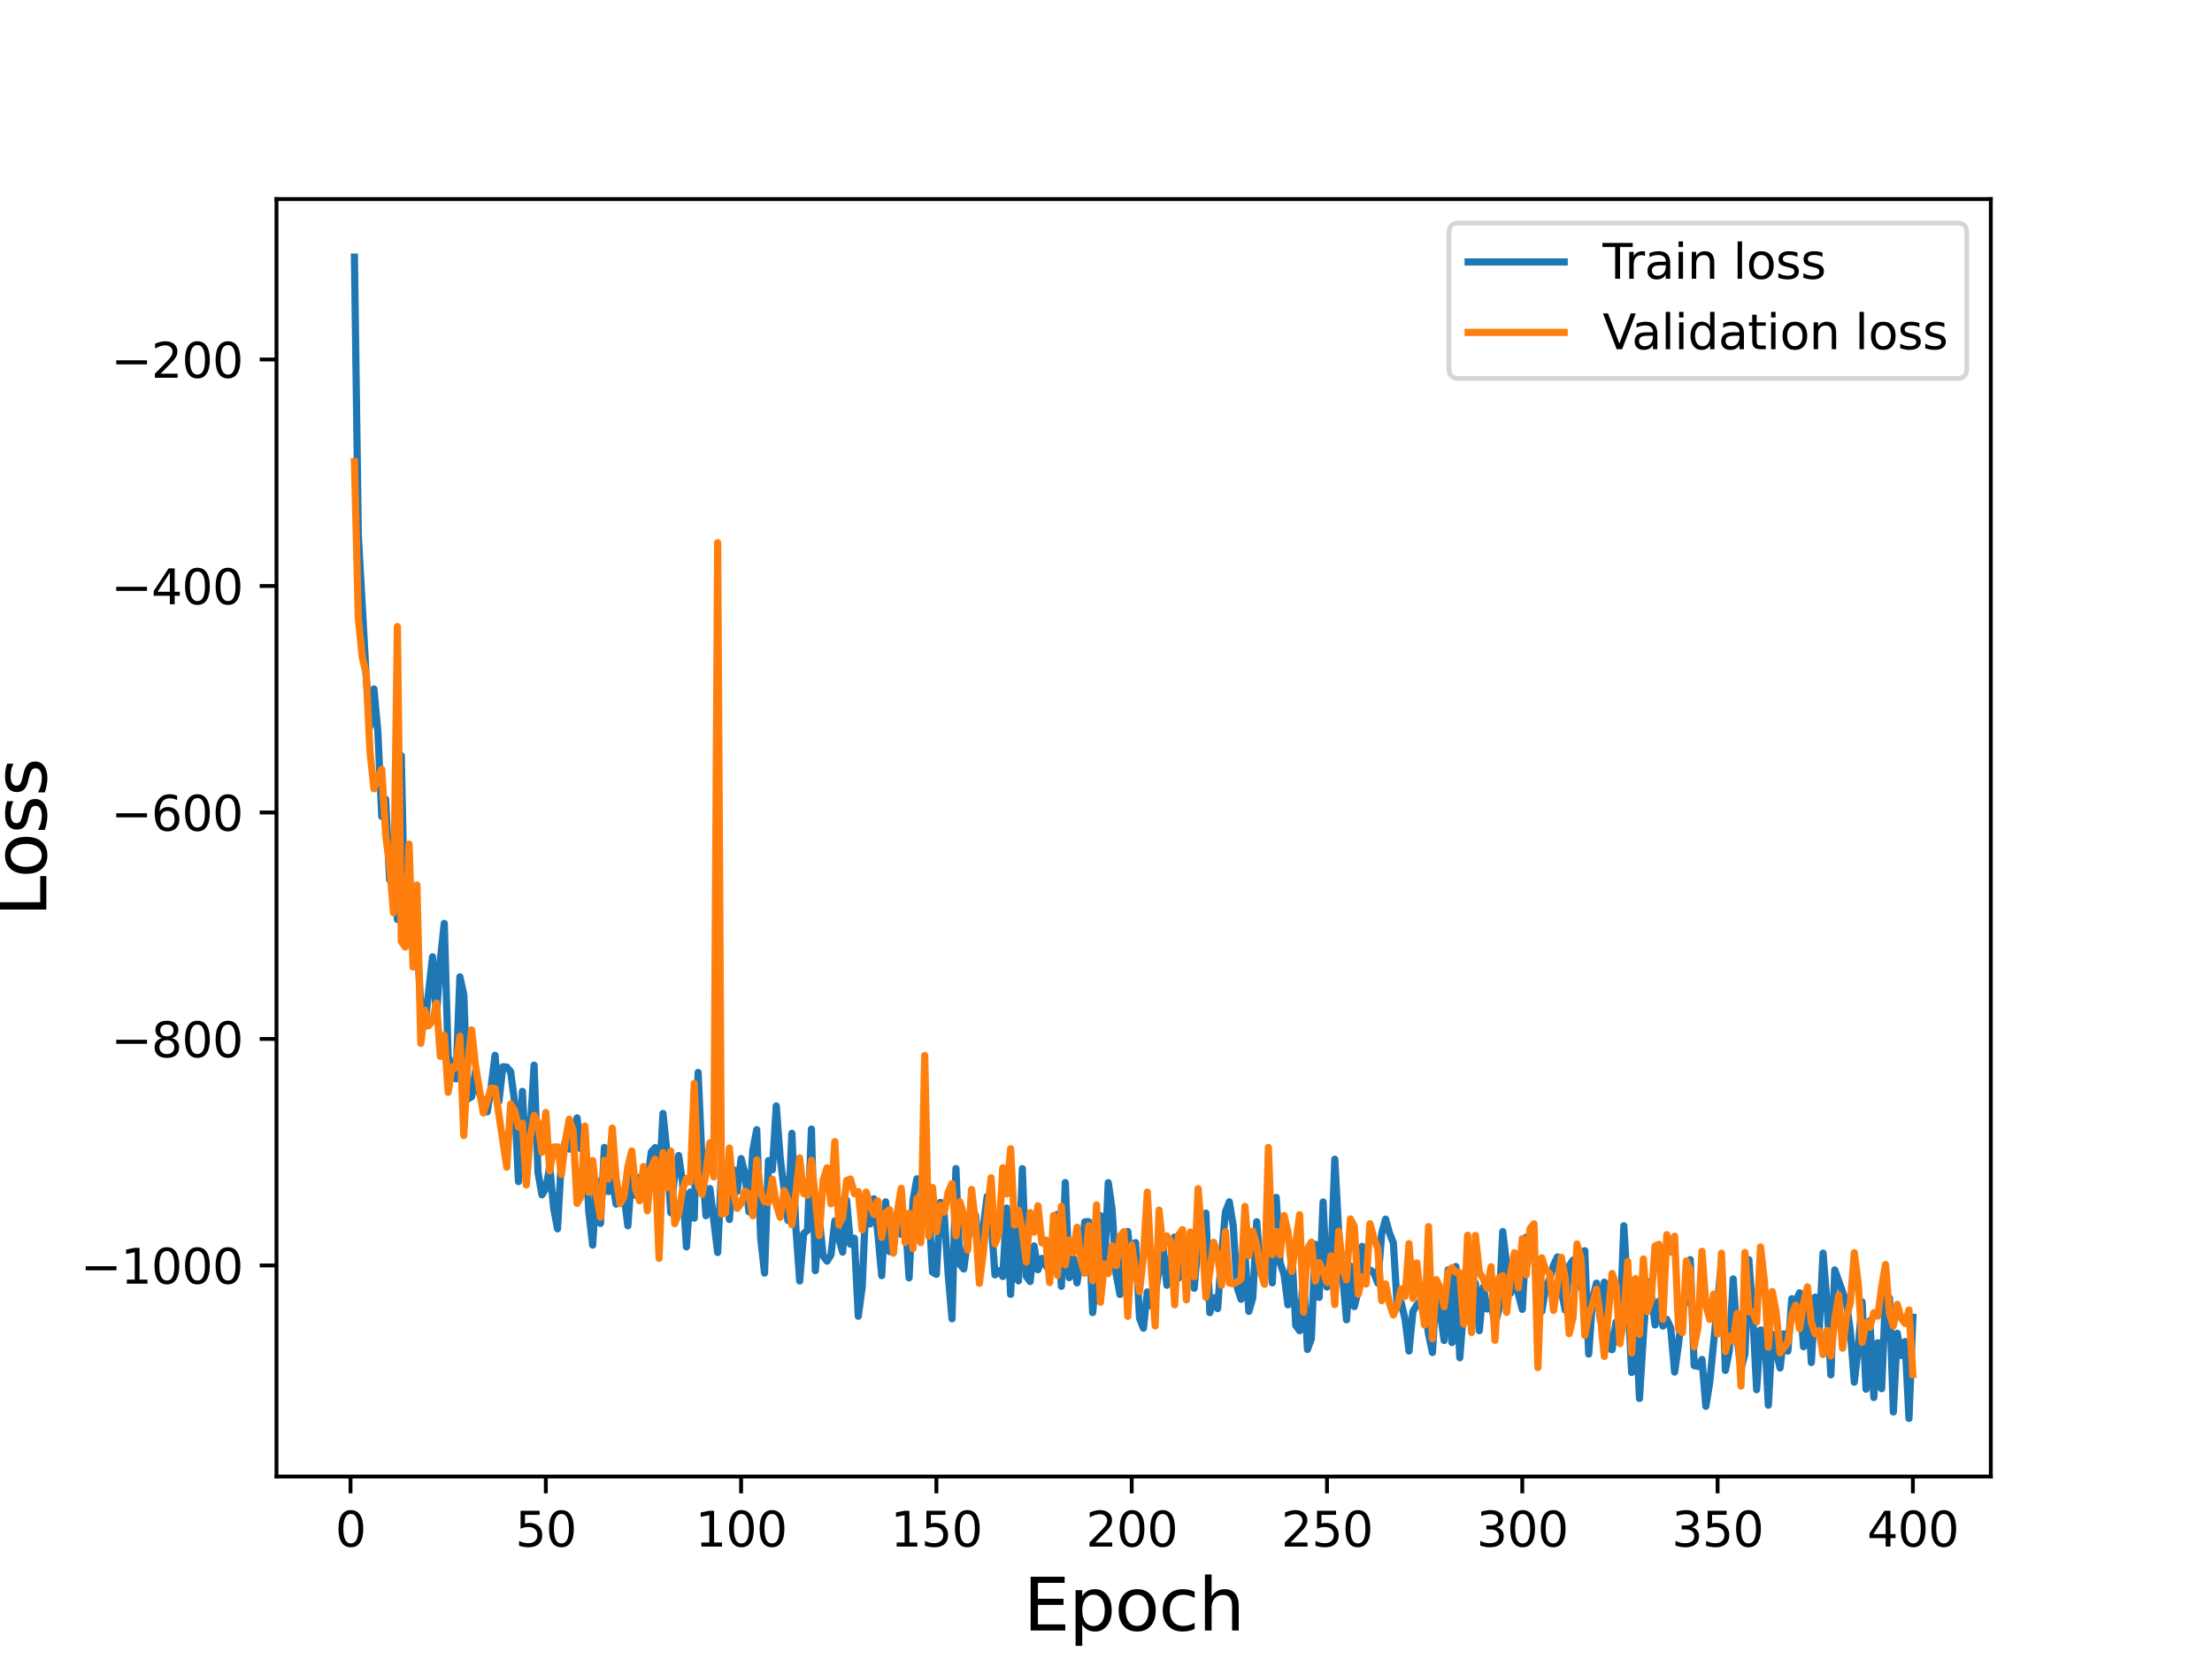 <?xml version="1.0" encoding="utf-8" standalone="no"?>
<!DOCTYPE svg PUBLIC "-//W3C//DTD SVG 1.1//EN"
  "http://www.w3.org/Graphics/SVG/1.1/DTD/svg11.dtd">
<svg height="345.6pt" version="1.1" viewBox="0 0 460.8 345.6" width="460.8pt" xmlns="http://www.w3.org/2000/svg" xmlns:xlink="http://www.w3.org/1999/xlink">
 <defs>
  <style type="text/css">*{stroke-linecap:butt;stroke-linejoin:round;}</style>
 </defs>
 <g id="figure_1">
  <g id="patch_1">
   <path d="M 0 345.6 
L 460.8 345.6 
L 460.8 0 
L 0 0 
z
" style="fill:#ffffff;"/>
  </g>
  <g id="axes_1">
   <g id="patch_2">
    <path d="M 57.6 307.584 
L 414.72 307.584 
L 414.72 41.472 
L 57.6 41.472 
z
" style="fill:#ffffff;"/>
   </g>
   <g id="matplotlib.axis_1">
    <g id="xtick_1">
     <g id="line2d_1">
      <defs>
       <path d="M 0 0 
L 0 3.5 
" id="mc1649edd85" style="stroke:#000000;stroke-width:0.8;"/>
      </defs>
      <g>
       <use style="stroke:#000000;stroke-width:0.8;" x="73.019" xlink:href="#mc1649edd85" y="307.584"/>
      </g>
     </g>
     <g id="text_1">
      <!-- 0 -->
      <g transform="translate(69.838 322.182)scale(0.1 -0.1)">
       <defs>
        <path d="M 2034 4250 
Q 1547 4250 1301 3770 
Q 1056 3291 1056 2328 
Q 1056 1369 1301 889 
Q 1547 409 2034 409 
Q 2525 409 2770 889 
Q 3016 1369 3016 2328 
Q 3016 3291 2770 3770 
Q 2525 4250 2034 4250 
z
M 2034 4750 
Q 2819 4750 3233 4129 
Q 3647 3509 3647 2328 
Q 3647 1150 3233 529 
Q 2819 -91 2034 -91 
Q 1250 -91 836 529 
Q 422 1150 422 2328 
Q 422 3509 836 4129 
Q 1250 4750 2034 4750 
z
" id="DejaVuSans-30" transform="scale(0.016)"/>
       </defs>
       <use xlink:href="#DejaVuSans-30"/>
      </g>
     </g>
    </g>
    <g id="xtick_2">
     <g id="line2d_2">
      <g>
       <use style="stroke:#000000;stroke-width:0.8;" x="113.703" xlink:href="#mc1649edd85" y="307.584"/>
      </g>
     </g>
     <g id="text_2">
      <!-- 50 -->
      <g transform="translate(107.34 322.182)scale(0.1 -0.1)">
       <defs>
        <path d="M 691 4666 
L 3169 4666 
L 3169 4134 
L 1269 4134 
L 1269 2991 
Q 1406 3038 1543 3061 
Q 1681 3084 1819 3084 
Q 2600 3084 3056 2656 
Q 3513 2228 3513 1497 
Q 3513 744 3044 326 
Q 2575 -91 1722 -91 
Q 1428 -91 1123 -41 
Q 819 9 494 109 
L 494 744 
Q 775 591 1075 516 
Q 1375 441 1709 441 
Q 2250 441 2565 725 
Q 2881 1009 2881 1497 
Q 2881 1984 2565 2268 
Q 2250 2553 1709 2553 
Q 1456 2553 1204 2497 
Q 953 2441 691 2322 
L 691 4666 
z
" id="DejaVuSans-35" transform="scale(0.016)"/>
       </defs>
       <use xlink:href="#DejaVuSans-35"/>
       <use x="63.623" xlink:href="#DejaVuSans-30"/>
      </g>
     </g>
    </g>
    <g id="xtick_3">
     <g id="line2d_3">
      <g>
       <use style="stroke:#000000;stroke-width:0.8;" x="154.386" xlink:href="#mc1649edd85" y="307.584"/>
      </g>
     </g>
     <g id="text_3">
      <!-- 100 -->
      <g transform="translate(144.842 322.182)scale(0.1 -0.1)">
       <defs>
        <path d="M 794 531 
L 1825 531 
L 1825 4091 
L 703 3866 
L 703 4441 
L 1819 4666 
L 2450 4666 
L 2450 531 
L 3481 531 
L 3481 0 
L 794 0 
L 794 531 
z
" id="DejaVuSans-31" transform="scale(0.016)"/>
       </defs>
       <use xlink:href="#DejaVuSans-31"/>
       <use x="63.623" xlink:href="#DejaVuSans-30"/>
       <use x="127.246" xlink:href="#DejaVuSans-30"/>
      </g>
     </g>
    </g>
    <g id="xtick_4">
     <g id="line2d_4">
      <g>
       <use style="stroke:#000000;stroke-width:0.8;" x="195.07" xlink:href="#mc1649edd85" y="307.584"/>
      </g>
     </g>
     <g id="text_4">
      <!-- 150 -->
      <g transform="translate(185.526 322.182)scale(0.1 -0.1)">
       <use xlink:href="#DejaVuSans-31"/>
       <use x="63.623" xlink:href="#DejaVuSans-35"/>
       <use x="127.246" xlink:href="#DejaVuSans-30"/>
      </g>
     </g>
    </g>
    <g id="xtick_5">
     <g id="line2d_5">
      <g>
       <use style="stroke:#000000;stroke-width:0.8;" x="235.753" xlink:href="#mc1649edd85" y="307.584"/>
      </g>
     </g>
     <g id="text_5">
      <!-- 200 -->
      <g transform="translate(226.209 322.182)scale(0.1 -0.1)">
       <defs>
        <path d="M 1228 531 
L 3431 531 
L 3431 0 
L 469 0 
L 469 531 
Q 828 903 1448 1529 
Q 2069 2156 2228 2338 
Q 2531 2678 2651 2914 
Q 2772 3150 2772 3378 
Q 2772 3750 2511 3984 
Q 2250 4219 1831 4219 
Q 1534 4219 1204 4116 
Q 875 4013 500 3803 
L 500 4441 
Q 881 4594 1212 4672 
Q 1544 4750 1819 4750 
Q 2544 4750 2975 4387 
Q 3406 4025 3406 3419 
Q 3406 3131 3298 2873 
Q 3191 2616 2906 2266 
Q 2828 2175 2409 1742 
Q 1991 1309 1228 531 
z
" id="DejaVuSans-32" transform="scale(0.016)"/>
       </defs>
       <use xlink:href="#DejaVuSans-32"/>
       <use x="63.623" xlink:href="#DejaVuSans-30"/>
       <use x="127.246" xlink:href="#DejaVuSans-30"/>
      </g>
     </g>
    </g>
    <g id="xtick_6">
     <g id="line2d_6">
      <g>
       <use style="stroke:#000000;stroke-width:0.8;" x="276.437" xlink:href="#mc1649edd85" y="307.584"/>
      </g>
     </g>
     <g id="text_6">
      <!-- 250 -->
      <g transform="translate(266.893 322.182)scale(0.1 -0.1)">
       <use xlink:href="#DejaVuSans-32"/>
       <use x="63.623" xlink:href="#DejaVuSans-35"/>
       <use x="127.246" xlink:href="#DejaVuSans-30"/>
      </g>
     </g>
    </g>
    <g id="xtick_7">
     <g id="line2d_7">
      <g>
       <use style="stroke:#000000;stroke-width:0.8;" x="317.12" xlink:href="#mc1649edd85" y="307.584"/>
      </g>
     </g>
     <g id="text_7">
      <!-- 300 -->
      <g transform="translate(307.576 322.182)scale(0.1 -0.1)">
       <defs>
        <path d="M 2597 2516 
Q 3050 2419 3304 2112 
Q 3559 1806 3559 1356 
Q 3559 666 3084 287 
Q 2609 -91 1734 -91 
Q 1441 -91 1130 -33 
Q 819 25 488 141 
L 488 750 
Q 750 597 1062 519 
Q 1375 441 1716 441 
Q 2309 441 2620 675 
Q 2931 909 2931 1356 
Q 2931 1769 2642 2001 
Q 2353 2234 1838 2234 
L 1294 2234 
L 1294 2753 
L 1863 2753 
Q 2328 2753 2575 2939 
Q 2822 3125 2822 3475 
Q 2822 3834 2567 4026 
Q 2313 4219 1838 4219 
Q 1578 4219 1281 4162 
Q 984 4106 628 3988 
L 628 4550 
Q 988 4650 1302 4700 
Q 1616 4750 1894 4750 
Q 2613 4750 3031 4423 
Q 3450 4097 3450 3541 
Q 3450 3153 3228 2886 
Q 3006 2619 2597 2516 
z
" id="DejaVuSans-33" transform="scale(0.016)"/>
       </defs>
       <use xlink:href="#DejaVuSans-33"/>
       <use x="63.623" xlink:href="#DejaVuSans-30"/>
       <use x="127.246" xlink:href="#DejaVuSans-30"/>
      </g>
     </g>
    </g>
    <g id="xtick_8">
     <g id="line2d_8">
      <g>
       <use style="stroke:#000000;stroke-width:0.8;" x="357.804" xlink:href="#mc1649edd85" y="307.584"/>
      </g>
     </g>
     <g id="text_8">
      <!-- 350 -->
      <g transform="translate(348.26 322.182)scale(0.1 -0.1)">
       <use xlink:href="#DejaVuSans-33"/>
       <use x="63.623" xlink:href="#DejaVuSans-35"/>
       <use x="127.246" xlink:href="#DejaVuSans-30"/>
      </g>
     </g>
    </g>
    <g id="xtick_9">
     <g id="line2d_9">
      <g>
       <use style="stroke:#000000;stroke-width:0.8;" x="398.487" xlink:href="#mc1649edd85" y="307.584"/>
      </g>
     </g>
     <g id="text_9">
      <!-- 400 -->
      <g transform="translate(388.944 322.182)scale(0.1 -0.1)">
       <defs>
        <path d="M 2419 4116 
L 825 1625 
L 2419 1625 
L 2419 4116 
z
M 2253 4666 
L 3047 4666 
L 3047 1625 
L 3713 1625 
L 3713 1100 
L 3047 1100 
L 3047 0 
L 2419 0 
L 2419 1100 
L 313 1100 
L 313 1709 
L 2253 4666 
z
" id="DejaVuSans-34" transform="scale(0.016)"/>
       </defs>
       <use xlink:href="#DejaVuSans-34"/>
       <use x="63.623" xlink:href="#DejaVuSans-30"/>
       <use x="127.246" xlink:href="#DejaVuSans-30"/>
      </g>
     </g>
    </g>
    <g id="text_10">
     <!-- Epoch -->
     <g transform="translate(213.194 339.66)scale(0.15 -0.15)">
      <defs>
       <path d="M 628 4666 
L 3578 4666 
L 3578 4134 
L 1259 4134 
L 1259 2753 
L 3481 2753 
L 3481 2222 
L 1259 2222 
L 1259 531 
L 3634 531 
L 3634 0 
L 628 0 
L 628 4666 
z
" id="DejaVuSans-45" transform="scale(0.016)"/>
       <path d="M 1159 525 
L 1159 -1331 
L 581 -1331 
L 581 3500 
L 1159 3500 
L 1159 2969 
Q 1341 3281 1617 3432 
Q 1894 3584 2278 3584 
Q 2916 3584 3314 3078 
Q 3713 2572 3713 1747 
Q 3713 922 3314 415 
Q 2916 -91 2278 -91 
Q 1894 -91 1617 61 
Q 1341 213 1159 525 
z
M 3116 1747 
Q 3116 2381 2855 2742 
Q 2594 3103 2138 3103 
Q 1681 3103 1420 2742 
Q 1159 2381 1159 1747 
Q 1159 1113 1420 752 
Q 1681 391 2138 391 
Q 2594 391 2855 752 
Q 3116 1113 3116 1747 
z
" id="DejaVuSans-70" transform="scale(0.016)"/>
       <path d="M 1959 3097 
Q 1497 3097 1228 2736 
Q 959 2375 959 1747 
Q 959 1119 1226 758 
Q 1494 397 1959 397 
Q 2419 397 2687 759 
Q 2956 1122 2956 1747 
Q 2956 2369 2687 2733 
Q 2419 3097 1959 3097 
z
M 1959 3584 
Q 2709 3584 3137 3096 
Q 3566 2609 3566 1747 
Q 3566 888 3137 398 
Q 2709 -91 1959 -91 
Q 1206 -91 779 398 
Q 353 888 353 1747 
Q 353 2609 779 3096 
Q 1206 3584 1959 3584 
z
" id="DejaVuSans-6f" transform="scale(0.016)"/>
       <path d="M 3122 3366 
L 3122 2828 
Q 2878 2963 2633 3030 
Q 2388 3097 2138 3097 
Q 1578 3097 1268 2742 
Q 959 2388 959 1747 
Q 959 1106 1268 751 
Q 1578 397 2138 397 
Q 2388 397 2633 464 
Q 2878 531 3122 666 
L 3122 134 
Q 2881 22 2623 -34 
Q 2366 -91 2075 -91 
Q 1284 -91 818 406 
Q 353 903 353 1747 
Q 353 2603 823 3093 
Q 1294 3584 2113 3584 
Q 2378 3584 2631 3529 
Q 2884 3475 3122 3366 
z
" id="DejaVuSans-63" transform="scale(0.016)"/>
       <path d="M 3513 2113 
L 3513 0 
L 2938 0 
L 2938 2094 
Q 2938 2591 2744 2837 
Q 2550 3084 2163 3084 
Q 1697 3084 1428 2787 
Q 1159 2491 1159 1978 
L 1159 0 
L 581 0 
L 581 4863 
L 1159 4863 
L 1159 2956 
Q 1366 3272 1645 3428 
Q 1925 3584 2291 3584 
Q 2894 3584 3203 3211 
Q 3513 2838 3513 2113 
z
" id="DejaVuSans-68" transform="scale(0.016)"/>
      </defs>
      <use xlink:href="#DejaVuSans-45"/>
      <use x="63.184" xlink:href="#DejaVuSans-70"/>
      <use x="126.66" xlink:href="#DejaVuSans-6f"/>
      <use x="187.842" xlink:href="#DejaVuSans-63"/>
      <use x="242.822" xlink:href="#DejaVuSans-68"/>
     </g>
    </g>
   </g>
   <g id="matplotlib.axis_2">
    <g id="ytick_1">
     <g id="line2d_10">
      <defs>
       <path d="M 0 0 
L -3.5 0 
" id="m09f3c24657" style="stroke:#000000;stroke-width:0.8;"/>
      </defs>
      <g>
       <use style="stroke:#000000;stroke-width:0.8;" x="57.6" xlink:href="#m09f3c24657" y="263.615"/>
      </g>
     </g>
     <g id="text_11">
      <!-- −1000 -->
      <g transform="translate(16.77 267.414)scale(0.1 -0.1)">
       <defs>
        <path d="M 678 2272 
L 4684 2272 
L 4684 1741 
L 678 1741 
L 678 2272 
z
" id="DejaVuSans-2212" transform="scale(0.016)"/>
       </defs>
       <use xlink:href="#DejaVuSans-2212"/>
       <use x="83.789" xlink:href="#DejaVuSans-31"/>
       <use x="147.412" xlink:href="#DejaVuSans-30"/>
       <use x="211.035" xlink:href="#DejaVuSans-30"/>
       <use x="274.658" xlink:href="#DejaVuSans-30"/>
      </g>
     </g>
    </g>
    <g id="ytick_2">
     <g id="line2d_11">
      <g>
       <use style="stroke:#000000;stroke-width:0.8;" x="57.6" xlink:href="#m09f3c24657" y="216.435"/>
      </g>
     </g>
     <g id="text_12">
      <!-- −800 -->
      <g transform="translate(23.133 220.234)scale(0.1 -0.1)">
       <defs>
        <path d="M 2034 2216 
Q 1584 2216 1326 1975 
Q 1069 1734 1069 1313 
Q 1069 891 1326 650 
Q 1584 409 2034 409 
Q 2484 409 2743 651 
Q 3003 894 3003 1313 
Q 3003 1734 2745 1975 
Q 2488 2216 2034 2216 
z
M 1403 2484 
Q 997 2584 770 2862 
Q 544 3141 544 3541 
Q 544 4100 942 4425 
Q 1341 4750 2034 4750 
Q 2731 4750 3128 4425 
Q 3525 4100 3525 3541 
Q 3525 3141 3298 2862 
Q 3072 2584 2669 2484 
Q 3125 2378 3379 2068 
Q 3634 1759 3634 1313 
Q 3634 634 3220 271 
Q 2806 -91 2034 -91 
Q 1263 -91 848 271 
Q 434 634 434 1313 
Q 434 1759 690 2068 
Q 947 2378 1403 2484 
z
M 1172 3481 
Q 1172 3119 1398 2916 
Q 1625 2713 2034 2713 
Q 2441 2713 2670 2916 
Q 2900 3119 2900 3481 
Q 2900 3844 2670 4047 
Q 2441 4250 2034 4250 
Q 1625 4250 1398 4047 
Q 1172 3844 1172 3481 
z
" id="DejaVuSans-38" transform="scale(0.016)"/>
       </defs>
       <use xlink:href="#DejaVuSans-2212"/>
       <use x="83.789" xlink:href="#DejaVuSans-38"/>
       <use x="147.412" xlink:href="#DejaVuSans-30"/>
       <use x="211.035" xlink:href="#DejaVuSans-30"/>
      </g>
     </g>
    </g>
    <g id="ytick_3">
     <g id="line2d_12">
      <g>
       <use style="stroke:#000000;stroke-width:0.8;" x="57.6" xlink:href="#m09f3c24657" y="169.254"/>
      </g>
     </g>
     <g id="text_13">
      <!-- −600 -->
      <g transform="translate(23.133 173.053)scale(0.1 -0.1)">
       <defs>
        <path d="M 2113 2584 
Q 1688 2584 1439 2293 
Q 1191 2003 1191 1497 
Q 1191 994 1439 701 
Q 1688 409 2113 409 
Q 2538 409 2786 701 
Q 3034 994 3034 1497 
Q 3034 2003 2786 2293 
Q 2538 2584 2113 2584 
z
M 3366 4563 
L 3366 3988 
Q 3128 4100 2886 4159 
Q 2644 4219 2406 4219 
Q 1781 4219 1451 3797 
Q 1122 3375 1075 2522 
Q 1259 2794 1537 2939 
Q 1816 3084 2150 3084 
Q 2853 3084 3261 2657 
Q 3669 2231 3669 1497 
Q 3669 778 3244 343 
Q 2819 -91 2113 -91 
Q 1303 -91 875 529 
Q 447 1150 447 2328 
Q 447 3434 972 4092 
Q 1497 4750 2381 4750 
Q 2619 4750 2861 4703 
Q 3103 4656 3366 4563 
z
" id="DejaVuSans-36" transform="scale(0.016)"/>
       </defs>
       <use xlink:href="#DejaVuSans-2212"/>
       <use x="83.789" xlink:href="#DejaVuSans-36"/>
       <use x="147.412" xlink:href="#DejaVuSans-30"/>
       <use x="211.035" xlink:href="#DejaVuSans-30"/>
      </g>
     </g>
    </g>
    <g id="ytick_4">
     <g id="line2d_13">
      <g>
       <use style="stroke:#000000;stroke-width:0.8;" x="57.6" xlink:href="#m09f3c24657" y="122.073"/>
      </g>
     </g>
     <g id="text_14">
      <!-- −400 -->
      <g transform="translate(23.133 125.873)scale(0.1 -0.1)">
       <use xlink:href="#DejaVuSans-2212"/>
       <use x="83.789" xlink:href="#DejaVuSans-34"/>
       <use x="147.412" xlink:href="#DejaVuSans-30"/>
       <use x="211.035" xlink:href="#DejaVuSans-30"/>
      </g>
     </g>
    </g>
    <g id="ytick_5">
     <g id="line2d_14">
      <g>
       <use style="stroke:#000000;stroke-width:0.8;" x="57.6" xlink:href="#m09f3c24657" y="74.893"/>
      </g>
     </g>
     <g id="text_15">
      <!-- −200 -->
      <g transform="translate(23.133 78.692)scale(0.1 -0.1)">
       <use xlink:href="#DejaVuSans-2212"/>
       <use x="83.789" xlink:href="#DejaVuSans-32"/>
       <use x="147.412" xlink:href="#DejaVuSans-30"/>
       <use x="211.035" xlink:href="#DejaVuSans-30"/>
      </g>
     </g>
    </g>
    <g id="text_16">
     <!-- Loss -->
     <g transform="translate(9.651 190.979)rotate(-90)scale(0.15 -0.15)">
      <defs>
       <path d="M 628 4666 
L 1259 4666 
L 1259 531 
L 3531 531 
L 3531 0 
L 628 0 
L 628 4666 
z
" id="DejaVuSans-4c" transform="scale(0.016)"/>
       <path d="M 2834 3397 
L 2834 2853 
Q 2591 2978 2328 3040 
Q 2066 3103 1784 3103 
Q 1356 3103 1142 2972 
Q 928 2841 928 2578 
Q 928 2378 1081 2264 
Q 1234 2150 1697 2047 
L 1894 2003 
Q 2506 1872 2764 1633 
Q 3022 1394 3022 966 
Q 3022 478 2636 193 
Q 2250 -91 1575 -91 
Q 1294 -91 989 -36 
Q 684 19 347 128 
L 347 722 
Q 666 556 975 473 
Q 1284 391 1588 391 
Q 1994 391 2212 530 
Q 2431 669 2431 922 
Q 2431 1156 2273 1281 
Q 2116 1406 1581 1522 
L 1381 1569 
Q 847 1681 609 1914 
Q 372 2147 372 2553 
Q 372 3047 722 3315 
Q 1072 3584 1716 3584 
Q 2034 3584 2315 3537 
Q 2597 3491 2834 3397 
z
" id="DejaVuSans-73" transform="scale(0.016)"/>
      </defs>
      <use xlink:href="#DejaVuSans-4c"/>
      <use x="53.963" xlink:href="#DejaVuSans-6f"/>
      <use x="115.145" xlink:href="#DejaVuSans-73"/>
      <use x="167.244" xlink:href="#DejaVuSans-73"/>
     </g>
    </g>
   </g>
   <g id="line2d_15">
    <path clip-path="url(#pfbfbd56c27)" d="M 73.833 53.568 
L 74.646 111.462 
L 76.274 140.775 
L 77.087 151.273 
L 77.901 143.522 
L 78.715 152.444 
L 79.528 170.084 
L 80.342 166.519 
L 81.156 183.264 
L 81.969 178.668 
L 82.783 191.557 
L 83.597 157.429 
L 84.41 196.372 
L 85.224 196.772 
L 86.038 193.053 
L 86.851 194.64 
L 87.665 209.875 
L 88.479 213.822 
L 90.106 199.319 
L 90.92 211.626 
L 91.733 199.94 
L 92.547 192.365 
L 93.361 220.194 
L 94.174 221.853 
L 94.988 224.746 
L 95.802 203.488 
L 96.616 207.201 
L 97.429 228.954 
L 98.243 228.474 
L 99.057 223.145 
L 99.87 227.806 
L 100.684 229.956 
L 101.498 231.607 
L 102.311 226.451 
L 103.125 219.845 
L 103.939 229.442 
L 104.752 222.228 
L 105.566 222.283 
L 106.38 223.268 
L 107.193 229.496 
L 108.007 246.145 
L 108.821 227.354 
L 109.634 243.113 
L 110.448 235.601 
L 111.262 221.894 
L 112.075 244.215 
L 112.889 248.904 
L 113.703 247.618 
L 114.516 243.035 
L 115.33 251.66 
L 116.144 255.984 
L 116.957 241.314 
L 117.771 237.695 
L 118.585 239.379 
L 119.398 236.551 
L 120.212 232.875 
L 121.026 239.34 
L 121.839 235.788 
L 122.653 252.352 
L 123.467 259.373 
L 124.28 246.011 
L 125.094 254.862 
L 125.908 239.026 
L 126.721 248.22 
L 127.535 245.908 
L 128.349 250.84 
L 129.162 248.343 
L 129.976 248.901 
L 130.79 255.357 
L 131.603 244.377 
L 132.417 249.036 
L 133.231 245.251 
L 134.044 246.737 
L 134.858 246.433 
L 135.672 239.976 
L 136.485 239.067 
L 137.299 246.754 
L 138.113 231.955 
L 138.926 239.941 
L 139.74 252.631 
L 140.554 244.531 
L 141.367 240.712 
L 142.181 246.308 
L 142.995 259.747 
L 143.808 248.312 
L 144.622 253.775 
L 145.436 223.413 
L 146.249 241.896 
L 147.063 253.252 
L 147.877 247.598 
L 149.504 260.916 
L 150.318 243.213 
L 151.131 243.622 
L 151.945 254.046 
L 152.759 243.637 
L 153.572 248.225 
L 154.386 241.345 
L 155.2 244.635 
L 156.013 252.434 
L 156.827 239.601 
L 157.641 235.326 
L 158.454 257.781 
L 159.268 265.212 
L 160.082 241.778 
L 160.895 243.697 
L 161.709 230.391 
L 162.523 241.147 
L 164.15 254.257 
L 164.964 236.091 
L 165.777 255.523 
L 166.591 266.857 
L 167.405 257.023 
L 168.219 256.265 
L 169.032 235.202 
L 169.846 264.704 
L 170.66 253.784 
L 171.473 261.64 
L 172.287 262.721 
L 173.101 261.415 
L 173.914 254.332 
L 174.728 257.928 
L 175.542 260.838 
L 176.355 250.023 
L 177.169 259.208 
L 177.983 257.947 
L 178.796 274.19 
L 179.61 268.089 
L 180.424 249.303 
L 181.237 254.98 
L 182.051 249.721 
L 182.865 256.873 
L 183.678 265.75 
L 184.492 250.366 
L 185.306 260.728 
L 186.119 253.965 
L 186.933 252.861 
L 187.747 257.133 
L 188.56 253.514 
L 189.374 266.196 
L 190.188 250.058 
L 191.001 245.562 
L 191.815 246.103 
L 192.629 249.767 
L 193.442 251.138 
L 194.256 265.014 
L 195.07 265.476 
L 195.883 250.477 
L 196.697 253.043 
L 197.511 265.291 
L 198.324 274.73 
L 199.138 243.425 
L 199.952 263.351 
L 200.765 264.353 
L 201.579 258.222 
L 202.393 255.385 
L 203.206 253.141 
L 204.02 261.768 
L 205.647 249.231 
L 206.461 254.095 
L 207.275 265.578 
L 208.088 264.679 
L 208.902 265.917 
L 209.716 251.652 
L 210.529 269.636 
L 211.343 252.696 
L 212.157 266.837 
L 212.97 243.442 
L 213.784 265.861 
L 214.598 266.967 
L 215.411 259.55 
L 216.225 264.504 
L 217.039 262.147 
L 217.852 263.638 
L 218.666 264.707 
L 219.48 261.864 
L 220.293 252.964 
L 221.107 267.962 
L 221.921 246.349 
L 222.734 266.162 
L 223.548 262.088 
L 224.362 267.245 
L 225.175 262.022 
L 225.989 254.528 
L 226.803 254.493 
L 227.616 273.438 
L 228.43 265.01 
L 229.244 253.246 
L 230.057 264.83 
L 230.871 246.375 
L 231.685 252.078 
L 232.498 265.35 
L 233.312 269.666 
L 234.126 262.391 
L 234.939 256.536 
L 235.753 264.73 
L 236.567 258.852 
L 237.381 274.598 
L 238.194 276.685 
L 239.008 269.142 
L 239.822 272.041 
L 240.635 269.656 
L 242.263 259.419 
L 243.076 267.734 
L 244.704 257.684 
L 245.517 266.245 
L 246.331 261.748 
L 247.145 265.257 
L 247.958 263.691 
L 248.772 268.367 
L 249.586 258.675 
L 250.399 261.414 
L 251.213 252.715 
L 252.027 273.451 
L 252.84 270.349 
L 253.654 272.601 
L 254.468 261.608 
L 255.281 252.474 
L 256.095 250.36 
L 256.909 255.426 
L 257.722 268.166 
L 258.536 270.668 
L 259.35 261.193 
L 260.163 273.185 
L 260.977 270.358 
L 261.791 254.505 
L 262.604 265.021 
L 263.418 266.668 
L 264.232 248.699 
L 265.045 267.246 
L 265.859 249.442 
L 266.673 263.116 
L 267.486 265.446 
L 268.3 271.825 
L 269.114 261.011 
L 269.927 276.112 
L 270.741 277.212 
L 271.555 265.188 
L 272.368 281.122 
L 273.182 278.861 
L 273.996 259.205 
L 274.809 270.277 
L 275.623 250.397 
L 276.437 268.106 
L 277.25 263.537 
L 278.064 241.491 
L 278.878 256.685 
L 280.505 274.941 
L 281.319 263.734 
L 282.132 272.194 
L 282.946 268.789 
L 283.76 259.644 
L 284.573 264.377 
L 285.387 264.542 
L 286.201 265.141 
L 287.014 267.287 
L 287.828 256.978 
L 288.642 253.961 
L 289.455 256.836 
L 290.269 258.959 
L 291.083 272.353 
L 291.896 271.386 
L 292.71 274.86 
L 293.524 281.441 
L 294.337 273.197 
L 295.151 271.868 
L 295.965 270.958 
L 296.778 271.994 
L 297.592 277.945 
L 298.406 281.76 
L 299.219 267.617 
L 300.847 279.253 
L 301.66 264.537 
L 302.474 279.688 
L 303.288 263.832 
L 304.101 282.847 
L 304.915 272.318 
L 305.729 275.075 
L 306.543 270.047 
L 307.356 267.291 
L 308.17 277.205 
L 308.984 268.123 
L 309.797 272.69 
L 310.611 271.215 
L 311.425 275.981 
L 312.238 272.842 
L 313.052 256.555 
L 313.866 263.458 
L 314.679 269.398 
L 315.493 266.373 
L 317.12 272.757 
L 317.934 257.718 
L 318.748 257.577 
L 319.561 261.387 
L 320.375 270.004 
L 321.189 273.186 
L 322.002 268.131 
L 322.816 266.446 
L 323.63 263.559 
L 324.443 261.835 
L 325.257 268.828 
L 326.071 272.929 
L 326.884 263.721 
L 327.698 262.501 
L 328.512 266.125 
L 329.325 268.239 
L 330.139 260.545 
L 330.953 282.081 
L 331.766 270.496 
L 332.58 267.301 
L 333.394 275.097 
L 334.207 267.097 
L 335.021 280.849 
L 335.835 281.165 
L 336.648 275.43 
L 337.462 276.108 
L 338.276 255.358 
L 339.089 269.61 
L 339.903 285.916 
L 340.717 272.783 
L 341.53 291.329 
L 342.344 278.183 
L 343.158 266.976 
L 343.971 269.599 
L 344.785 276.008 
L 345.599 271.037 
L 346.412 276.248 
L 347.226 274.856 
L 348.04 276.64 
L 348.853 285.831 
L 349.667 279.979 
L 350.481 272.713 
L 351.294 270.888 
L 352.108 262.401 
L 352.922 284.481 
L 353.735 284.664 
L 354.549 283.192 
L 355.363 292.966 
L 356.176 287.916 
L 358.617 262.975 
L 359.431 285.475 
L 360.245 281.367 
L 361.058 266.419 
L 361.872 278.86 
L 362.686 285.191 
L 363.499 282.037 
L 364.313 262.403 
L 365.127 273.828 
L 365.94 289.501 
L 366.754 277.066 
L 367.568 277.222 
L 368.381 292.734 
L 369.195 277.917 
L 370.822 284.972 
L 371.636 277.862 
L 372.45 281.459 
L 373.263 270.543 
L 374.077 271.056 
L 374.891 269.322 
L 375.704 280.548 
L 376.518 269.582 
L 377.332 283.833 
L 378.146 270.212 
L 378.959 277.498 
L 379.773 261.055 
L 380.587 271.185 
L 381.4 286.407 
L 382.214 264.549 
L 384.655 271.395 
L 385.469 277.359 
L 386.282 287.93 
L 387.096 280.797 
L 387.91 271.216 
L 388.723 289.404 
L 389.537 275.132 
L 390.351 291.129 
L 391.164 279.705 
L 391.978 289.292 
L 392.792 269.844 
L 393.605 270.415 
L 394.419 294.144 
L 395.233 277.739 
L 396.046 282.377 
L 396.86 279.464 
L 397.674 295.488 
L 398.487 274.42 
L 398.487 274.42 
" style="fill:none;stroke:#1f77b4;stroke-linecap:square;stroke-width:1.5;"/>
   </g>
   <g id="line2d_16">
    <path clip-path="url(#pfbfbd56c27)" d="M 73.833 96.175 
L 74.646 128.833 
L 75.46 136.916 
L 76.274 140.255 
L 77.087 156.753 
L 77.901 164.32 
L 78.715 161.944 
L 79.528 160.271 
L 80.342 173.945 
L 81.156 180.152 
L 81.969 190.164 
L 82.783 130.537 
L 83.597 196.092 
L 84.41 197.295 
L 85.224 175.837 
L 86.038 201.45 
L 86.851 184.35 
L 87.665 217.359 
L 88.479 210.452 
L 89.292 213.691 
L 90.106 212.648 
L 90.92 208.951 
L 91.733 220.06 
L 92.547 215.636 
L 93.361 227.546 
L 94.174 222.236 
L 94.988 222.448 
L 95.802 215.882 
L 96.616 236.549 
L 97.429 221.763 
L 98.243 214.539 
L 99.057 222.004 
L 100.684 231.858 
L 102.311 226.69 
L 103.125 226.766 
L 105.566 243.145 
L 106.38 229.985 
L 107.193 231.308 
L 108.007 234.825 
L 108.821 233.981 
L 109.634 246.844 
L 110.448 237.012 
L 111.262 232.36 
L 112.075 233.868 
L 112.889 240.036 
L 113.703 231.752 
L 114.516 243.916 
L 115.33 238.949 
L 116.144 238.922 
L 116.957 244.627 
L 117.771 237.709 
L 118.585 233.14 
L 119.398 235.563 
L 120.212 250.698 
L 121.026 249.304 
L 121.839 234.587 
L 122.653 248.37 
L 123.467 241.772 
L 124.28 249.041 
L 125.094 253.577 
L 125.908 241.719 
L 126.721 245.634 
L 127.535 234.998 
L 128.349 245.36 
L 129.162 250.745 
L 129.976 249.302 
L 130.79 243.075 
L 131.603 239.765 
L 132.417 247.62 
L 133.231 250.149 
L 134.044 243.006 
L 134.858 252.223 
L 135.672 243.289 
L 136.485 241.466 
L 137.299 262.14 
L 138.113 240.131 
L 138.926 247.425 
L 139.74 239.801 
L 140.554 254.902 
L 141.367 252.861 
L 142.181 247.922 
L 142.995 245.511 
L 143.808 246.232 
L 144.622 225.685 
L 145.436 246.747 
L 146.249 248.81 
L 147.063 244.45 
L 147.877 238.057 
L 148.69 245.171 
L 149.504 113.056 
L 150.318 252.901 
L 151.131 252.709 
L 151.945 239.156 
L 152.759 248.25 
L 153.572 251.723 
L 154.386 250.746 
L 155.2 248.123 
L 156.013 248.693 
L 156.827 253.264 
L 157.641 241.631 
L 158.454 248.407 
L 159.268 250.294 
L 160.082 250.519 
L 160.895 245.625 
L 161.709 250.889 
L 162.523 253.573 
L 163.336 248.004 
L 164.15 249.955 
L 164.964 255.128 
L 165.777 248.807 
L 166.591 241.205 
L 167.405 248.616 
L 168.219 248.979 
L 169.032 241.715 
L 170.66 257.394 
L 171.473 245.883 
L 172.287 243.272 
L 173.101 250.795 
L 173.914 237.817 
L 174.728 255.191 
L 175.542 253.68 
L 176.355 245.923 
L 177.169 245.625 
L 177.983 248.671 
L 178.796 248.231 
L 179.61 256.189 
L 180.424 248.334 
L 181.237 250.912 
L 182.051 252.963 
L 182.865 250.184 
L 183.678 257.767 
L 184.492 252.646 
L 185.306 252.015 
L 186.119 261.066 
L 186.933 252.482 
L 187.747 247.556 
L 188.56 258.828 
L 189.374 252.705 
L 190.188 260.095 
L 191.001 249.654 
L 191.815 258.862 
L 192.629 219.893 
L 193.442 257.509 
L 194.256 247.374 
L 195.07 256.577 
L 195.883 251.117 
L 196.697 252.497 
L 197.511 248.433 
L 198.324 246.568 
L 199.138 257.429 
L 199.952 250.353 
L 200.765 253.041 
L 201.579 260.395 
L 202.393 247.772 
L 203.206 254.732 
L 204.02 267.341 
L 204.834 261.033 
L 206.461 245.354 
L 207.275 259.141 
L 208.088 256.98 
L 208.902 243.28 
L 209.716 248.716 
L 210.529 239.308 
L 211.343 255.193 
L 212.157 252.144 
L 212.97 256.336 
L 213.784 262.914 
L 214.598 252.613 
L 215.411 256.686 
L 216.225 251.179 
L 217.039 258.912 
L 217.852 258.32 
L 218.666 267.181 
L 219.48 253.192 
L 220.293 265.693 
L 221.107 251.289 
L 221.921 263.51 
L 222.734 258.328 
L 223.548 260.987 
L 224.362 255.663 
L 225.175 262.583 
L 225.989 265.251 
L 226.803 255.319 
L 227.616 266.803 
L 228.43 251.001 
L 229.244 271.273 
L 230.057 263.311 
L 230.871 265.314 
L 231.685 259.567 
L 232.498 263.673 
L 233.312 257.544 
L 234.126 256.57 
L 234.939 274.217 
L 235.753 259.346 
L 236.567 265.036 
L 237.381 269.048 
L 238.194 261.766 
L 239.008 248.337 
L 239.822 263.712 
L 240.635 276.215 
L 241.449 252.09 
L 242.263 260.039 
L 243.076 257.468 
L 243.89 258.6 
L 244.704 271.823 
L 245.517 257.333 
L 246.331 256.151 
L 247.145 270.779 
L 247.958 256.657 
L 248.772 265.958 
L 249.586 247.612 
L 250.399 257.45 
L 251.213 270.255 
L 252.027 264.95 
L 252.84 258.804 
L 253.654 261.444 
L 254.468 267.749 
L 255.281 256.591 
L 256.095 267.279 
L 256.909 267.441 
L 257.722 267.034 
L 258.536 266.452 
L 259.35 251.309 
L 260.163 261.594 
L 260.977 256.461 
L 261.791 259.449 
L 262.604 264.903 
L 263.418 267.537 
L 264.232 239.034 
L 265.045 261.363 
L 265.859 256.555 
L 266.673 261.407 
L 267.486 253.22 
L 268.3 256.525 
L 269.114 264.861 
L 270.741 253.049 
L 271.555 273.343 
L 272.368 260.174 
L 273.182 258.759 
L 273.996 266.85 
L 274.809 263.033 
L 275.623 264.822 
L 276.437 267.152 
L 277.25 261.645 
L 278.064 271.772 
L 278.878 256.497 
L 279.691 264.157 
L 280.505 266.611 
L 281.319 253.92 
L 282.132 255.49 
L 282.946 269.612 
L 283.76 265.985 
L 284.573 267.483 
L 285.387 254.925 
L 286.201 257.912 
L 287.014 260.065 
L 287.828 270.95 
L 288.642 267.47 
L 289.455 271.524 
L 290.269 273.931 
L 291.083 271.994 
L 291.896 268.515 
L 292.71 270.068 
L 293.524 259.081 
L 294.337 270.465 
L 295.151 263.084 
L 295.965 270.488 
L 296.778 276.027 
L 297.592 255.524 
L 298.406 278.866 
L 299.219 266.576 
L 300.033 268.334 
L 300.847 272.214 
L 301.66 265.058 
L 302.474 264.077 
L 303.288 265.054 
L 304.101 265.143 
L 304.915 275.83 
L 305.729 257.325 
L 306.543 277.565 
L 307.356 257.365 
L 308.17 265.001 
L 308.984 266.424 
L 309.797 268.383 
L 310.611 263.884 
L 311.425 279.212 
L 312.238 266.261 
L 313.052 265.727 
L 313.866 273.395 
L 314.679 265.378 
L 315.493 260.965 
L 316.307 268.262 
L 317.12 258.026 
L 317.934 265.577 
L 318.748 255.918 
L 319.561 254.948 
L 320.375 284.902 
L 321.189 262.027 
L 322.002 264.561 
L 322.816 265.317 
L 323.63 272.976 
L 325.257 261.928 
L 326.071 266.349 
L 326.884 277.827 
L 327.698 274.433 
L 328.512 259.151 
L 329.325 262.026 
L 330.139 278.187 
L 330.953 273.929 
L 331.766 271.741 
L 332.58 268.562 
L 333.394 274.329 
L 334.207 282.562 
L 335.835 265.289 
L 336.648 267.719 
L 337.462 279.896 
L 338.276 274.649 
L 339.089 262.792 
L 339.903 281.834 
L 340.717 266.365 
L 341.53 277.958 
L 342.344 262.273 
L 343.158 273.238 
L 343.971 270.729 
L 344.785 259.57 
L 345.599 259.205 
L 346.412 274.838 
L 347.226 257.209 
L 348.04 260.858 
L 348.853 257.526 
L 349.667 276.816 
L 350.481 277.602 
L 351.294 262.67 
L 352.108 264.646 
L 352.922 280.6 
L 353.735 276.427 
L 354.549 260.675 
L 355.363 271.797 
L 356.176 274.843 
L 356.99 269.59 
L 357.804 277.906 
L 358.617 261.065 
L 359.431 281.525 
L 360.245 278.339 
L 361.058 279.39 
L 361.872 273.626 
L 362.686 288.733 
L 363.499 260.917 
L 364.313 273.23 
L 365.127 273.297 
L 365.94 275.394 
L 366.754 259.76 
L 367.568 266.993 
L 368.381 280.679 
L 369.195 269.052 
L 370.009 273.373 
L 370.822 281.838 
L 372.45 279.611 
L 373.263 273.975 
L 374.077 271.899 
L 374.891 276.797 
L 375.704 271.51 
L 376.518 268.087 
L 377.332 275.497 
L 378.146 277.905 
L 378.959 277.23 
L 379.773 282.166 
L 380.587 277.162 
L 381.4 282.455 
L 382.214 274.89 
L 383.028 269.815 
L 383.841 280.847 
L 384.655 274.308 
L 385.469 271.386 
L 386.282 260.972 
L 387.096 267.222 
L 387.91 279.631 
L 388.723 275.552 
L 389.537 276.476 
L 390.351 273.462 
L 391.164 274.175 
L 391.978 268.113 
L 392.792 263.429 
L 393.605 273.567 
L 394.419 276.229 
L 395.233 271.712 
L 396.046 274.61 
L 396.86 275.705 
L 397.674 272.889 
L 398.487 286.317 
L 398.487 286.317 
" style="fill:none;stroke:#ff7f0e;stroke-linecap:square;stroke-width:1.5;"/>
   </g>
   <g id="patch_3">
    <path d="M 57.6 307.584 
L 57.6 41.472 
" style="fill:none;stroke:#000000;stroke-linecap:square;stroke-linejoin:miter;stroke-width:0.8;"/>
   </g>
   <g id="patch_4">
    <path d="M 414.72 307.584 
L 414.72 41.472 
" style="fill:none;stroke:#000000;stroke-linecap:square;stroke-linejoin:miter;stroke-width:0.8;"/>
   </g>
   <g id="patch_5">
    <path d="M 57.6 307.584 
L 414.72 307.584 
" style="fill:none;stroke:#000000;stroke-linecap:square;stroke-linejoin:miter;stroke-width:0.8;"/>
   </g>
   <g id="patch_6">
    <path d="M 57.6 41.472 
L 414.72 41.472 
" style="fill:none;stroke:#000000;stroke-linecap:square;stroke-linejoin:miter;stroke-width:0.8;"/>
   </g>
   <g id="legend_1">
    <g id="patch_7">
     <path d="M 303.845 78.828 
L 407.72 78.828 
Q 409.72 78.828 409.72 76.828 
L 409.72 48.472 
Q 409.72 46.472 407.72 46.472 
L 303.845 46.472 
Q 301.845 46.472 301.845 48.472 
L 301.845 76.828 
Q 301.845 78.828 303.845 78.828 
z
" style="fill:#ffffff;opacity:0.8;stroke:#cccccc;stroke-linejoin:miter;"/>
    </g>
    <g id="line2d_17">
     <path d="M 305.845 54.57 
L 325.845 54.57 
" style="fill:none;stroke:#1f77b4;stroke-linecap:square;stroke-width:1.5;"/>
    </g>
    <g id="line2d_18"/>
    <g id="text_17">
     <!-- Train loss -->
     <g transform="translate(333.845 58.07)scale(0.1 -0.1)">
      <defs>
       <path d="M -19 4666 
L 3928 4666 
L 3928 4134 
L 2272 4134 
L 2272 0 
L 1638 0 
L 1638 4134 
L -19 4134 
L -19 4666 
z
" id="DejaVuSans-54" transform="scale(0.016)"/>
       <path d="M 2631 2963 
Q 2534 3019 2420 3045 
Q 2306 3072 2169 3072 
Q 1681 3072 1420 2755 
Q 1159 2438 1159 1844 
L 1159 0 
L 581 0 
L 581 3500 
L 1159 3500 
L 1159 2956 
Q 1341 3275 1631 3429 
Q 1922 3584 2338 3584 
Q 2397 3584 2469 3576 
Q 2541 3569 2628 3553 
L 2631 2963 
z
" id="DejaVuSans-72" transform="scale(0.016)"/>
       <path d="M 2194 1759 
Q 1497 1759 1228 1600 
Q 959 1441 959 1056 
Q 959 750 1161 570 
Q 1363 391 1709 391 
Q 2188 391 2477 730 
Q 2766 1069 2766 1631 
L 2766 1759 
L 2194 1759 
z
M 3341 1997 
L 3341 0 
L 2766 0 
L 2766 531 
Q 2569 213 2275 61 
Q 1981 -91 1556 -91 
Q 1019 -91 701 211 
Q 384 513 384 1019 
Q 384 1609 779 1909 
Q 1175 2209 1959 2209 
L 2766 2209 
L 2766 2266 
Q 2766 2663 2505 2880 
Q 2244 3097 1772 3097 
Q 1472 3097 1187 3025 
Q 903 2953 641 2809 
L 641 3341 
Q 956 3463 1253 3523 
Q 1550 3584 1831 3584 
Q 2591 3584 2966 3190 
Q 3341 2797 3341 1997 
z
" id="DejaVuSans-61" transform="scale(0.016)"/>
       <path d="M 603 3500 
L 1178 3500 
L 1178 0 
L 603 0 
L 603 3500 
z
M 603 4863 
L 1178 4863 
L 1178 4134 
L 603 4134 
L 603 4863 
z
" id="DejaVuSans-69" transform="scale(0.016)"/>
       <path d="M 3513 2113 
L 3513 0 
L 2938 0 
L 2938 2094 
Q 2938 2591 2744 2837 
Q 2550 3084 2163 3084 
Q 1697 3084 1428 2787 
Q 1159 2491 1159 1978 
L 1159 0 
L 581 0 
L 581 3500 
L 1159 3500 
L 1159 2956 
Q 1366 3272 1645 3428 
Q 1925 3584 2291 3584 
Q 2894 3584 3203 3211 
Q 3513 2838 3513 2113 
z
" id="DejaVuSans-6e" transform="scale(0.016)"/>
       <path id="DejaVuSans-20" transform="scale(0.016)"/>
       <path d="M 603 4863 
L 1178 4863 
L 1178 0 
L 603 0 
L 603 4863 
z
" id="DejaVuSans-6c" transform="scale(0.016)"/>
      </defs>
      <use xlink:href="#DejaVuSans-54"/>
      <use x="46.334" xlink:href="#DejaVuSans-72"/>
      <use x="87.447" xlink:href="#DejaVuSans-61"/>
      <use x="148.727" xlink:href="#DejaVuSans-69"/>
      <use x="176.51" xlink:href="#DejaVuSans-6e"/>
      <use x="239.889" xlink:href="#DejaVuSans-20"/>
      <use x="271.676" xlink:href="#DejaVuSans-6c"/>
      <use x="299.459" xlink:href="#DejaVuSans-6f"/>
      <use x="360.641" xlink:href="#DejaVuSans-73"/>
      <use x="412.74" xlink:href="#DejaVuSans-73"/>
     </g>
    </g>
    <g id="line2d_19">
     <path d="M 305.845 69.249 
L 325.845 69.249 
" style="fill:none;stroke:#ff7f0e;stroke-linecap:square;stroke-width:1.5;"/>
    </g>
    <g id="line2d_20"/>
    <g id="text_18">
     <!-- Validation loss -->
     <g transform="translate(333.845 72.749)scale(0.1 -0.1)">
      <defs>
       <path d="M 1831 0 
L 50 4666 
L 709 4666 
L 2188 738 
L 3669 4666 
L 4325 4666 
L 2547 0 
L 1831 0 
z
" id="DejaVuSans-56" transform="scale(0.016)"/>
       <path d="M 2906 2969 
L 2906 4863 
L 3481 4863 
L 3481 0 
L 2906 0 
L 2906 525 
Q 2725 213 2448 61 
Q 2172 -91 1784 -91 
Q 1150 -91 751 415 
Q 353 922 353 1747 
Q 353 2572 751 3078 
Q 1150 3584 1784 3584 
Q 2172 3584 2448 3432 
Q 2725 3281 2906 2969 
z
M 947 1747 
Q 947 1113 1208 752 
Q 1469 391 1925 391 
Q 2381 391 2643 752 
Q 2906 1113 2906 1747 
Q 2906 2381 2643 2742 
Q 2381 3103 1925 3103 
Q 1469 3103 1208 2742 
Q 947 2381 947 1747 
z
" id="DejaVuSans-64" transform="scale(0.016)"/>
       <path d="M 1172 4494 
L 1172 3500 
L 2356 3500 
L 2356 3053 
L 1172 3053 
L 1172 1153 
Q 1172 725 1289 603 
Q 1406 481 1766 481 
L 2356 481 
L 2356 0 
L 1766 0 
Q 1100 0 847 248 
Q 594 497 594 1153 
L 594 3053 
L 172 3053 
L 172 3500 
L 594 3500 
L 594 4494 
L 1172 4494 
z
" id="DejaVuSans-74" transform="scale(0.016)"/>
      </defs>
      <use xlink:href="#DejaVuSans-56"/>
      <use x="60.658" xlink:href="#DejaVuSans-61"/>
      <use x="121.938" xlink:href="#DejaVuSans-6c"/>
      <use x="149.721" xlink:href="#DejaVuSans-69"/>
      <use x="177.504" xlink:href="#DejaVuSans-64"/>
      <use x="240.98" xlink:href="#DejaVuSans-61"/>
      <use x="302.26" xlink:href="#DejaVuSans-74"/>
      <use x="341.469" xlink:href="#DejaVuSans-69"/>
      <use x="369.252" xlink:href="#DejaVuSans-6f"/>
      <use x="430.434" xlink:href="#DejaVuSans-6e"/>
      <use x="493.812" xlink:href="#DejaVuSans-20"/>
      <use x="525.6" xlink:href="#DejaVuSans-6c"/>
      <use x="553.383" xlink:href="#DejaVuSans-6f"/>
      <use x="614.564" xlink:href="#DejaVuSans-73"/>
      <use x="666.664" xlink:href="#DejaVuSans-73"/>
     </g>
    </g>
   </g>
  </g>
 </g>
 <defs>
  <clipPath id="pfbfbd56c27">
   <rect height="266.112" width="357.12" x="57.6" y="41.472"/>
  </clipPath>
 </defs>
</svg>
